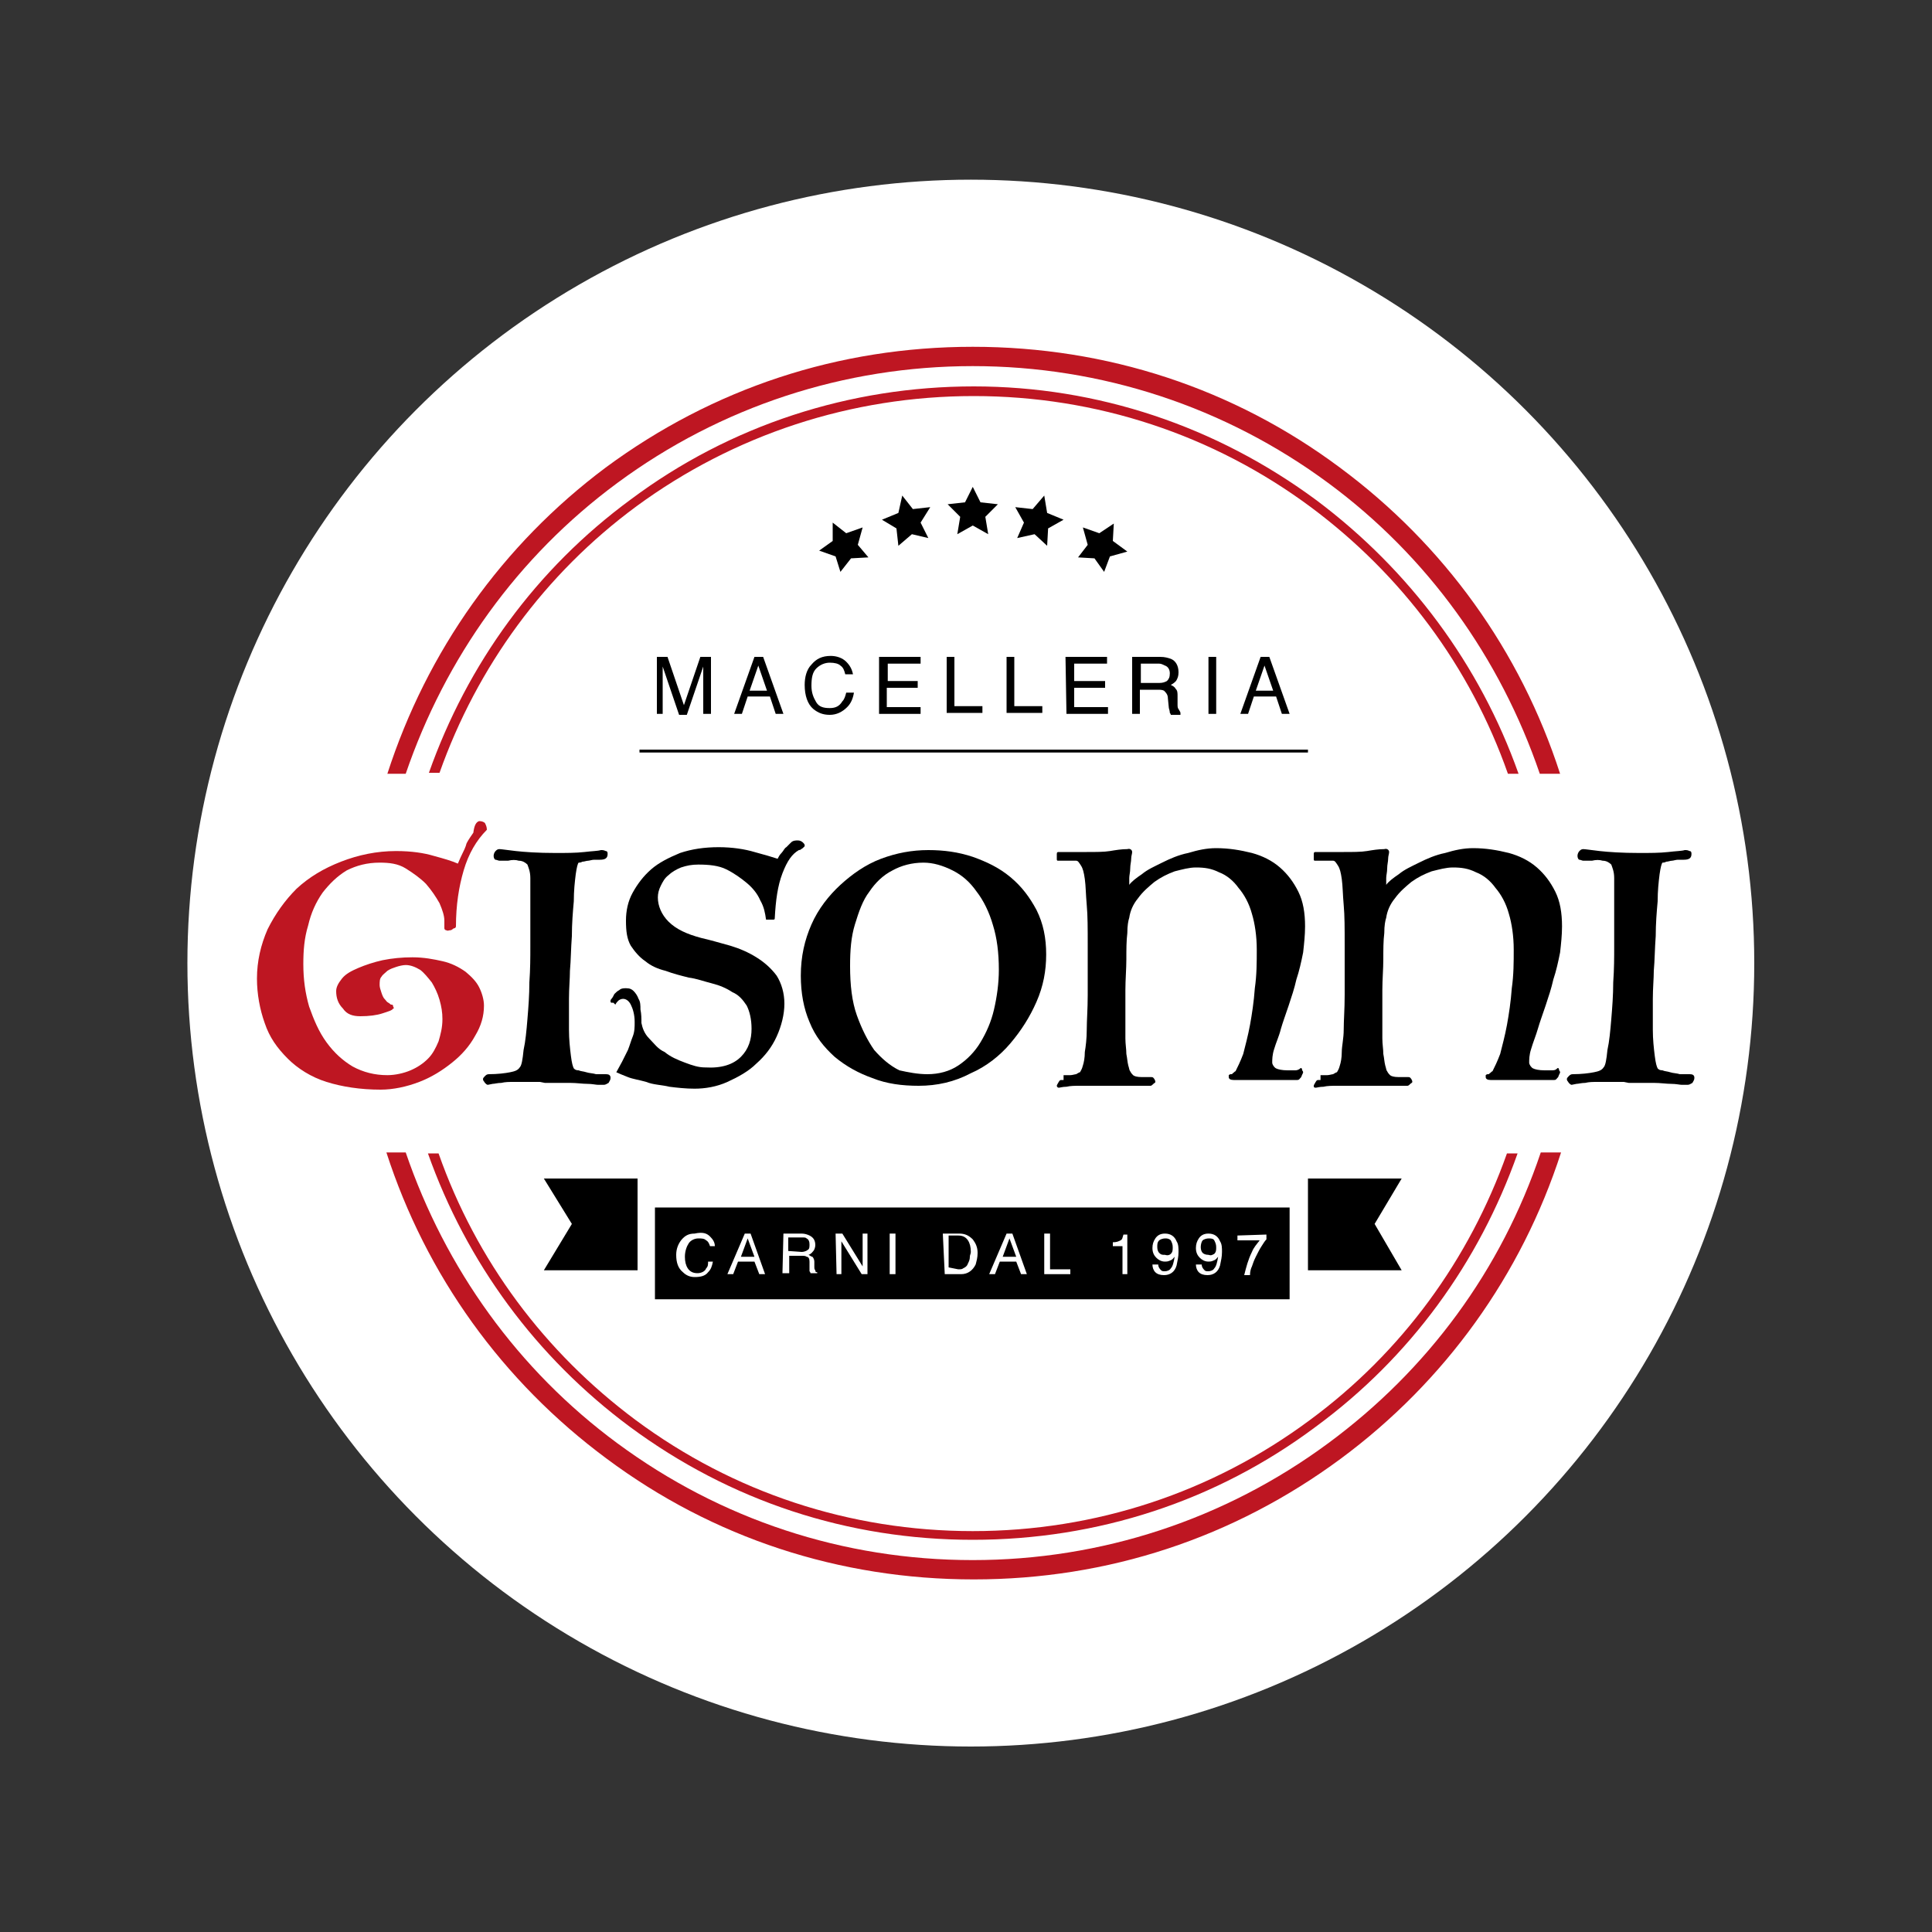 <?xml version="1.0" encoding="utf-8"?>
<!-- Generator: Adobe Illustrator 24.0.0, SVG Export Plug-In . SVG Version: 6.00 Build 0)  -->
<svg version="1.1" id="Livello_1" xmlns="http://www.w3.org/2000/svg" xmlns:xlink="http://www.w3.org/1999/xlink" x="0px" y="0px"
	 viewBox="0 0 200 200" style="enable-background:new 0 0 200 200;" xml:space="preserve">
<rect x="0" y="0" width="200" height="200" fill="#333333" stroke="none"/>
<style type="text/css">
	.st0{fill:#FFFFFF;}
	.st1{fill:#BE1622;}
</style>
<circle class="st0" cx="100.5" cy="99.7" r="81.1"/>
<g>
	<g>
		<path class="st1" d="M49.6,85c0.3,0,0.5,0.1,0.6,0.2c0.1,0.2,0.2,0.4,0.2,0.7c-1.1,1.1-1.9,2.5-2.4,4.2c-0.5,1.7-0.8,3.6-0.8,5.8
			c0,0.1-0.1,0.2-0.2,0.2s-0.2,0.2-0.4,0.2s-0.2,0.1-0.4,0c-0.1,0-0.2-0.1-0.2-0.2s0-0.2,0-0.3c0-0.2,0-0.3,0-0.5
			c0-0.5-0.2-1.1-0.5-1.8c-0.4-0.7-0.8-1.3-1.4-2c-0.6-0.6-1.3-1.1-2.1-1.6c-0.8-0.5-1.7-0.6-2.7-0.6c-1.3,0-2.4,0.3-3.4,0.8
			c-1,0.6-1.8,1.4-2.5,2.3c-0.7,1-1.2,2.1-1.5,3.4c-0.4,1.3-0.5,2.6-0.5,4c0,1.6,0.2,3,0.6,4.4c0.5,1.4,1,2.6,1.8,3.7
			c0.8,1.1,1.7,1.9,2.7,2.5c1.1,0.6,2.3,0.9,3.6,0.9c0.8,0,1.7-0.2,2.4-0.5c0.7-0.3,1.3-0.7,1.8-1.2c0.5-0.5,0.8-1.1,1.1-1.8
			c0.2-0.7,0.4-1.4,0.4-2.3c0-0.7-0.1-1.3-0.3-2c-0.2-0.7-0.5-1.3-0.8-1.8c-0.4-0.5-0.8-1-1.2-1.3c-0.5-0.3-1-0.5-1.5-0.5
			c-0.3,0-0.7,0.1-1,0.2c-0.3,0.1-0.6,0.2-0.9,0.4c-0.2,0.2-0.5,0.4-0.6,0.6c-0.2,0.2-0.2,0.5-0.2,0.9c0,0.2,0.1,0.5,0.2,0.8
			s0.2,0.5,0.3,0.6c0.2,0.2,0.2,0.3,0.4,0.4s0.2,0.2,0.3,0.2c0.1,0,0.2,0,0.2,0.2c0.1,0.2,0.1,0.2,0,0.2c-0.1,0.2-0.5,0.3-1.1,0.5
			c-0.6,0.2-1.4,0.3-2.3,0.3c-0.8,0-1.4-0.2-1.8-0.8c-0.5-0.5-0.7-1.1-0.7-1.8c0-0.4,0.2-0.8,0.6-1.3c0.4-0.5,1-0.8,1.7-1.1
			c0.7-0.3,1.6-0.6,2.5-0.8c1-0.2,2-0.3,3.1-0.3c1.2,0,2.2,0.2,3.1,0.4c0.9,0.2,1.7,0.6,2.4,1.1c0.6,0.5,1.1,1,1.4,1.6
			c0.3,0.6,0.5,1.3,0.5,1.9c0,1.1-0.3,2.1-0.9,3.1c-0.6,1.1-1.4,2-2.4,2.8c-1,0.8-2.1,1.5-3.4,2c-1.3,0.5-2.7,0.8-4,0.8
			c-2.1,0-4-0.3-5.6-0.8c-1.6-0.5-3-1.4-4-2.4c-1.1-1.1-1.9-2.2-2.4-3.7c-0.5-1.4-0.8-3-0.8-4.6c0-1.8,0.4-3.5,1.1-5.1
			c0.8-1.6,1.8-3,3-4.2c1.3-1.2,2.8-2.1,4.6-2.8c1.8-0.7,3.7-1.1,5.7-1.1c1.6,0,2.9,0.2,3.9,0.5c1.1,0.3,1.8,0.5,2.5,0.8
			c0.1-0.2,0.2-0.5,0.4-0.9c0.2-0.4,0.4-0.8,0.5-1.2c0.2-0.4,0.5-0.8,0.7-1.1C49.1,85.4,49.3,85.1,49.6,85z"/>
		<path d="M55.9,112c-0.4,0-0.8,0-1.3,0c-0.5,0-0.9,0-1.4,0c-0.5,0-0.9,0-1.3,0.1c-0.4,0-0.7,0.1-0.9,0.1l-0.5,0.1
			c-0.1,0-0.2-0.1-0.3-0.2c-0.1-0.2-0.2-0.2-0.2-0.4c0-0.1,0.1-0.2,0.2-0.3c0.1-0.1,0.2-0.2,0.4-0.2c0.9,0,1.7-0.1,2.2-0.2
			c0.5-0.1,0.8-0.2,1-0.5c0.2-0.2,0.3-0.8,0.4-1.8c0.2-0.9,0.3-2,0.4-3.2s0.2-2.5,0.2-3.8c0.1-1.4,0.1-2.6,0.1-3.7
			c0-1.2,0-2.3,0-3.1c0-0.8,0-1.5,0-2.1c0-0.5,0-1,0-1.3c0-0.3,0-0.5,0-0.6c0-0.7-0.2-1.1-0.3-1.4c-0.2-0.2-0.5-0.4-0.9-0.4
			c-0.3-0.1-0.7-0.1-1.1,0c-0.5,0-0.8,0-0.9,0s-0.3-0.1-0.4-0.1s-0.2-0.2-0.2-0.4s0.1-0.4,0.2-0.5c0.1-0.1,0.2-0.2,0.4-0.2
			s0.8,0.1,1.7,0.2c0.9,0.1,2.3,0.2,4.1,0.2c1.1,0,2.1,0,3-0.1c0.8-0.1,1.4-0.1,1.7-0.2c0.2,0,0.3,0,0.5,0.1c0.2,0,0.2,0.2,0.2,0.3
			c0,0.4-0.2,0.6-0.8,0.6c-0.2,0-0.4,0-0.6,0s-0.5,0.1-0.6,0.1c-0.2,0-0.4,0.1-0.6,0.1c-0.2,0.1-0.3,0.1-0.4,0.1
			c-0.1,0.1-0.2,0.5-0.3,1.2c-0.1,0.8-0.2,1.7-0.2,2.8c-0.1,1.1-0.2,2.3-0.2,3.6c-0.1,1.3-0.1,2.5-0.2,3.6c0,0.8-0.1,1.8-0.1,2.9
			c0,1.1,0,2.1,0,3.2c0,1,0.1,1.9,0.2,2.7c0.1,0.8,0.2,1.1,0.3,1.3c0.1,0.1,0.2,0.2,0.5,0.2c0.2,0.1,0.5,0.1,0.8,0.2s0.7,0.1,1,0.2
			c0.3,0,0.7,0,0.9,0c0.2,0,0.4,0,0.5,0.1s0.1,0.2,0.1,0.3c0,0.2-0.1,0.3-0.2,0.5c-0.2,0.1-0.3,0.2-0.5,0.2c-0.2,0-0.3,0-0.6,0
			c-0.2,0-0.6-0.1-1.1-0.1c-0.5,0-1.1-0.1-1.8-0.1c-0.7,0-1.6,0-2.6,0L55.9,112L55.9,112z"/>
		<path d="M63.5,103.8c-0.1,0-0.1,0-0.2,0c-0.1,0-0.1-0.1-0.1-0.2c0,0,0-0.1,0.1-0.2s0.2-0.3,0.3-0.5c0.2-0.2,0.3-0.3,0.5-0.4
			c0.2-0.2,0.5-0.2,0.7-0.2c0.4,0,0.6,0.1,0.8,0.3c0.2,0.2,0.4,0.5,0.5,0.8c0.2,0.3,0.2,0.7,0.2,1.1c0.1,0.5,0.1,0.9,0.1,1.4
			c0.1,0.5,0.3,1.1,0.8,1.6c0.5,0.5,0.9,1.1,1.6,1.4c0.6,0.5,1.3,0.8,2.1,1.1s1.4,0.5,2.1,0.5c1.7,0.1,2.9-0.3,3.7-1.1
			s1.1-1.8,1.1-2.9c0-1-0.2-1.8-0.5-2.4c-0.4-0.6-0.8-1.1-1.5-1.4c-0.6-0.4-1.3-0.7-2.1-0.9c-0.8-0.2-1.6-0.5-2.4-0.6
			c-0.8-0.2-1.6-0.4-2.4-0.7c-0.8-0.2-1.5-0.5-2.1-1c-0.6-0.4-1.1-1-1.5-1.6c-0.4-0.7-0.5-1.5-0.5-2.6c0-1,0.2-2,0.7-2.9
			c0.5-0.9,1.1-1.7,1.9-2.4s1.8-1.2,3-1.7c1.2-0.4,2.5-0.6,4-0.6c1.4,0,2.7,0.2,3.7,0.5c1.1,0.3,1.8,0.5,2.4,0.7
			c0.1-0.2,0.2-0.4,0.4-0.6c0.2-0.2,0.3-0.5,0.5-0.6c0.2-0.2,0.4-0.4,0.5-0.5c0.2-0.2,0.5-0.2,0.7-0.2c0.2,0,0.4,0.1,0.5,0.2
			c0.2,0.2,0.2,0.2,0.2,0.4c-0.1,0.1-0.2,0.2-0.2,0.2c-0.2,0.1-0.2,0.2-0.4,0.2c-0.7,0.4-1.2,1.1-1.7,2.4c-0.5,1.3-0.7,2.8-0.8,4.7
			c0,0.1-0.1,0.1-0.2,0.1s-0.2,0-0.3,0c-0.2,0-0.3,0-0.4,0c-0.1-0.7-0.2-1.3-0.6-2c-0.3-0.7-0.8-1.3-1.4-1.8c-0.6-0.5-1.3-1-2.1-1.4
			c-0.8-0.4-1.8-0.5-2.9-0.5c-0.7,0-1.2,0.1-1.8,0.3c-0.5,0.2-1,0.5-1.3,0.8c-0.4,0.3-0.6,0.7-0.8,1.1c-0.2,0.4-0.3,0.8-0.3,1.2
			c0,0.9,0.4,1.8,1.1,2.5c0.8,0.8,1.9,1.3,3.4,1.7c0.9,0.2,1.9,0.5,3,0.8c1,0.3,1.9,0.7,2.7,1.2c0.8,0.5,1.5,1.1,2.1,1.9
			c0.5,0.8,0.8,1.8,0.8,2.9c0,1.1-0.3,2.3-0.8,3.4c-0.5,1.1-1.2,2-2.1,2.8c-0.8,0.8-1.9,1.4-3,1.9c-1.1,0.5-2.3,0.7-3.4,0.7
			c-0.9,0-1.8-0.1-2.6-0.2c-0.8-0.2-1.7-0.2-2.4-0.5c-0.7-0.2-1.4-0.3-1.9-0.5c-0.5-0.2-1-0.4-1.2-0.5c0.2-0.4,0.4-0.7,0.6-1.1
			c0.2-0.4,0.4-0.8,0.6-1.2c0.2-0.5,0.3-0.9,0.5-1.4c0.2-0.5,0.2-1,0.2-1.5c0-0.8-0.2-1.4-0.4-1.8c-0.2-0.4-0.5-0.6-0.8-0.6
			c-0.2,0-0.4,0.1-0.5,0.2s-0.2,0.2-0.3,0.4L63.5,103.8z"/>
		<path d="M95.1,112.4c-1.7,0-3.3-0.2-4.8-0.8c-1.4-0.5-2.7-1.2-3.9-2.2c-1.1-1-2-2.1-2.6-3.6c-0.6-1.4-0.9-3-0.9-4.8
			c0-2,0.4-3.7,1.1-5.3s1.8-3,3-4.1c1.2-1.1,2.6-2.1,4.2-2.7c1.6-0.6,3.2-0.9,4.9-0.9c1.6,0,3.1,0.2,4.6,0.7
			c1.4,0.5,2.7,1.1,3.9,2.1s2,2.1,2.7,3.4c0.7,1.4,1,2.9,1,4.6c0,1.7-0.3,3.3-1,4.9c-0.7,1.6-1.6,3-2.7,4.3s-2.5,2.4-4.1,3.1
			C98.8,112,97,112.4,95.1,112.4z M96,111.2c1.2,0,2.3-0.3,3.2-0.9s1.7-1.4,2.3-2.4c0.6-1,1.1-2.1,1.4-3.4c0.3-1.3,0.5-2.7,0.5-4.1
			c0-1.8-0.2-3.3-0.6-4.6c-0.4-1.4-1-2.6-1.7-3.5c-0.7-1-1.5-1.7-2.5-2.2s-2-0.8-3-0.8c-1.2,0-2.3,0.3-3.2,0.8
			c-1,0.5-1.8,1.3-2.4,2.2c-0.7,0.9-1.1,2.1-1.5,3.4c-0.4,1.3-0.5,2.7-0.5,4.3c0,2,0.2,3.7,0.7,5.1s1.1,2.6,1.8,3.6
			c0.8,0.9,1.6,1.6,2.6,2.1C94,111,95,111.2,96,111.2z"/>
		<path d="M110,111.3c0.2,0,0.5,0,0.8,0c0.2,0,0.5-0.1,0.6-0.1c0.2-0.1,0.3-0.2,0.4-0.2c0.1-0.2,0.2-0.3,0.3-0.7
			c0.1-0.3,0.2-0.8,0.2-1.4c0.1-0.6,0.2-1.4,0.2-2.3c0-1,0.1-2.1,0.1-3.6s0-3.1,0-5.2c0-1.7,0-3-0.1-4.1c-0.1-1.1-0.1-2-0.2-2.7
			c-0.1-0.7-0.2-1.1-0.4-1.4c-0.2-0.3-0.3-0.5-0.5-0.5c-0.1,0-0.2,0-0.5,0c-0.2,0-0.4,0-0.6,0s-0.4,0-0.5,0s-0.3,0-0.3,0
			c-0.1,0-0.1-0.1-0.1-0.2s0-0.2,0-0.2s0-0.2,0-0.3c0-0.2,0.1-0.2,0.2-0.2h2.9c0.9,0,1.8,0,2.4-0.1s1.2-0.2,1.8-0.2
			c0.3-0.1,0.5,0.1,0.5,0.3c0,0.2-0.1,0.4-0.1,0.7c0,0.3-0.1,0.6-0.1,1c0,0.4-0.1,0.7-0.1,1c0,0.3,0,0.5,0,0.7
			c0.2-0.3,0.7-0.7,1.3-1.1c0.6-0.5,1.3-0.8,2.1-1.2c0.8-0.4,1.7-0.8,2.7-1c1-0.3,1.9-0.5,2.9-0.5c1.3,0,2.5,0.2,3.7,0.5
			c1.1,0.3,2.1,0.8,2.9,1.5c0.8,0.7,1.4,1.5,1.9,2.5c0.5,1,0.7,2.2,0.7,3.6c0,0.9-0.1,1.8-0.2,2.7c-0.2,1-0.4,1.9-0.7,2.8
			c-0.2,0.9-0.5,1.8-0.8,2.7c-0.3,0.9-0.6,1.7-0.8,2.4c-0.2,0.8-0.5,1.4-0.7,2.1c-0.2,0.6-0.2,1.1-0.2,1.4c0,0.2,0.2,0.5,0.4,0.6
			s0.6,0.2,1.2,0.2c0.3,0,0.5,0,0.8,0c0.2,0,0.4-0.1,0.5-0.2c0.1-0.1,0.2,0,0.2,0.2c0.1,0.1,0.1,0.2,0.1,0.2c0,0.1-0.1,0.2-0.2,0.5
			c-0.2,0.2-0.2,0.3-0.4,0.3s-0.5,0-1.1,0s-1.2,0-1.9,0s-1.4,0-2.1,0s-1.1,0-1.5,0c-0.3,0-0.5-0.1-0.5-0.3c0-0.2,0-0.2,0-0.2
			s0.1-0.1,0.2-0.1c0.1,0,0.2,0,0.2-0.1c0.1,0,0.2-0.2,0.3-0.2c0.2-0.4,0.5-1,0.8-1.8c0.2-0.8,0.5-1.9,0.7-3
			c0.2-1.1,0.4-2.4,0.5-3.8c0.2-1.4,0.2-2.7,0.2-4c0-1.4-0.2-2.7-0.5-3.7c-0.3-1.1-0.8-2-1.4-2.7c-0.5-0.7-1.2-1.3-2-1.6
			c-0.8-0.4-1.5-0.5-2.4-0.5c-0.7,0-1.4,0.2-2.2,0.4c-0.8,0.3-1.4,0.6-2.1,1.1c-0.6,0.5-1.2,1-1.7,1.7c-0.5,0.6-0.8,1.3-0.9,2
			c-0.1,0.3-0.2,0.8-0.2,1.6c-0.1,0.8-0.1,1.7-0.1,2.7s-0.1,2.1-0.1,3.2s0,2.2,0,3.2c0,0.6,0,1.2,0,1.8c0,0.6,0.1,1.1,0.1,1.6
			c0.1,0.5,0.1,0.8,0.2,1.2c0.1,0.3,0.1,0.5,0.2,0.6c0.1,0.2,0.2,0.3,0.3,0.4c0.1,0.1,0.4,0.2,0.9,0.2c0.2,0,0.4,0,0.5,0
			s0.3,0,0.5,0s0.2,0.1,0.3,0.2c0.1,0.2,0.1,0.2,0.1,0.3s-0.1,0.1-0.2,0.2c-0.1,0.1-0.2,0.2-0.3,0.2s-0.4,0-0.7,0
			c-0.3,0-0.7,0-1.1,0c-0.4,0-0.8,0-1.1,0s-0.7,0-0.9,0c-0.5,0-1.1,0-1.8,0s-1.1,0-1.7,0c-0.5,0-1,0-1.4,0.1c-0.4,0-0.7,0.1-0.8,0.1
			s-0.2-0.1-0.2-0.2c0-0.1,0.1-0.2,0.2-0.4s0.2-0.2,0.3-0.2h0.2V111.3z"/>
		<path d="M136.6,111.3c0.2,0,0.5,0,0.8,0c0.2,0,0.5-0.1,0.6-0.1c0.2-0.1,0.3-0.2,0.4-0.2c0.1-0.2,0.2-0.3,0.3-0.7
			c0.1-0.3,0.2-0.8,0.2-1.4s0.2-1.4,0.2-2.3c0-1,0.1-2.1,0.1-3.6s0-3.1,0-5.2c0-1.7,0-3-0.1-4.1s-0.1-2-0.2-2.7
			c-0.1-0.7-0.2-1.1-0.4-1.4c-0.2-0.3-0.3-0.5-0.5-0.5c-0.1,0-0.2,0-0.5,0c-0.2,0-0.4,0-0.6,0c-0.2,0-0.4,0-0.5,0s-0.3,0-0.3,0
			c-0.1,0-0.1-0.1-0.1-0.2s0-0.2,0-0.2s0-0.2,0-0.3c0-0.2,0.1-0.2,0.2-0.2h2.9c0.9,0,1.8,0,2.4-0.1s1.2-0.2,1.8-0.2
			c0.3-0.1,0.5,0.1,0.5,0.3c0,0.2-0.1,0.4-0.1,0.7c0,0.3-0.1,0.6-0.1,1c0,0.4-0.1,0.7-0.1,1c0,0.3,0,0.5,0,0.7
			c0.2-0.3,0.7-0.7,1.3-1.1c0.6-0.5,1.3-0.8,2.1-1.2c0.8-0.4,1.7-0.8,2.7-1c1-0.3,1.9-0.5,2.9-0.5c1.3,0,2.5,0.2,3.7,0.5
			c1.1,0.3,2.1,0.8,2.9,1.5c0.8,0.7,1.4,1.5,1.9,2.5c0.5,1,0.7,2.2,0.7,3.6c0,0.9-0.1,1.8-0.2,2.7c-0.2,1-0.4,1.9-0.7,2.8
			c-0.2,0.9-0.5,1.8-0.8,2.7c-0.3,0.9-0.6,1.7-0.8,2.4s-0.5,1.4-0.7,2.1c-0.2,0.6-0.2,1.1-0.2,1.4c0,0.2,0.2,0.5,0.4,0.6
			s0.6,0.2,1.2,0.2c0.3,0,0.5,0,0.8,0s0.4-0.1,0.5-0.2c0.1-0.1,0.2,0,0.2,0.2c0.1,0.1,0.1,0.2,0.1,0.2c0,0.1-0.1,0.2-0.2,0.5
			c-0.2,0.2-0.2,0.3-0.4,0.3s-0.5,0-1.1,0c-0.6,0-1.2,0-1.9,0c-0.7,0-1.4,0-2.1,0c-0.7,0-1.1,0-1.5,0c-0.3,0-0.5-0.1-0.5-0.3
			c0-0.2,0-0.2,0-0.2s0.1-0.1,0.2-0.1c0.1,0,0.2,0,0.2-0.1c0.1,0,0.2-0.2,0.3-0.2c0.2-0.4,0.5-1,0.8-1.8c0.2-0.8,0.5-1.9,0.7-3
			c0.2-1.1,0.4-2.4,0.5-3.8c0.2-1.4,0.2-2.7,0.2-4c0-1.4-0.2-2.7-0.5-3.7c-0.3-1.1-0.8-2-1.4-2.7c-0.5-0.7-1.2-1.3-2-1.6
			c-0.8-0.4-1.5-0.5-2.4-0.5c-0.7,0-1.4,0.2-2.2,0.4c-0.8,0.3-1.4,0.6-2.1,1.1c-0.6,0.5-1.2,1-1.7,1.7c-0.5,0.6-0.8,1.3-0.9,2
			c-0.1,0.3-0.2,0.8-0.2,1.6c-0.1,0.8-0.1,1.7-0.1,2.7s-0.1,2.1-0.1,3.2s0,2.2,0,3.2c0,0.6,0,1.2,0,1.8c0,0.6,0.1,1.1,0.1,1.6
			c0.1,0.5,0.1,0.8,0.2,1.2c0.1,0.3,0.1,0.5,0.2,0.6c0.1,0.2,0.2,0.3,0.3,0.4c0.1,0.1,0.4,0.2,0.9,0.2c0.2,0,0.4,0,0.5,0
			c0.2,0,0.3,0,0.5,0c0.2,0,0.2,0.1,0.3,0.2c0.1,0.2,0.1,0.2,0.1,0.3s-0.1,0.1-0.2,0.2c-0.1,0.1-0.2,0.2-0.3,0.2s-0.4,0-0.7,0
			s-0.7,0-1.1,0s-0.8,0-1.1,0c-0.4,0-0.7,0-0.9,0c-0.5,0-1.1,0-1.8,0c-0.6,0-1.1,0-1.7,0c-0.5,0-1,0-1.4,0.1c-0.4,0-0.7,0.1-0.8,0.1
			c-0.2,0-0.2-0.1-0.2-0.2c0-0.1,0.1-0.2,0.2-0.4c0.1-0.2,0.2-0.2,0.3-0.2h0.2V111.3z"/>
		<path d="M168.1,112c-0.4,0-0.8,0-1.3,0s-0.9,0-1.4,0c-0.5,0-0.9,0-1.3,0.1c-0.4,0-0.7,0.1-0.9,0.1l-0.5,0.1
			c-0.1,0-0.2-0.1-0.3-0.2c-0.1-0.2-0.2-0.2-0.2-0.4c0-0.1,0.1-0.2,0.2-0.3c0.1-0.1,0.2-0.2,0.4-0.2c0.9,0,1.7-0.1,2.2-0.2
			c0.5-0.1,0.8-0.2,1-0.5c0.2-0.2,0.3-0.8,0.4-1.8c0.2-0.9,0.3-2,0.4-3.2s0.2-2.5,0.2-3.8c0.1-1.4,0.1-2.6,0.1-3.7
			c0-1.2,0-2.3,0-3.1c0-0.8,0-1.5,0-2.1c0-0.5,0-1,0-1.3c0-0.3,0-0.5,0-0.6c0-0.7-0.2-1.1-0.3-1.4c-0.2-0.2-0.5-0.4-0.9-0.4
			c-0.3-0.1-0.7-0.1-1.1,0c-0.5,0-0.8,0-0.9,0s-0.3-0.1-0.4-0.1c-0.1,0-0.2-0.2-0.2-0.4s0.1-0.4,0.2-0.5c0.1-0.1,0.2-0.2,0.4-0.2
			s0.8,0.1,1.7,0.2c0.9,0.1,2.3,0.2,4.1,0.2c1.1,0,2.1,0,3-0.1c0.8-0.1,1.4-0.1,1.7-0.2c0.2,0,0.3,0,0.5,0.1c0.2,0,0.2,0.2,0.2,0.3
			c0,0.4-0.2,0.6-0.8,0.6c-0.2,0-0.4,0-0.6,0c-0.2,0-0.5,0.1-0.6,0.1c-0.2,0-0.4,0.1-0.6,0.1c-0.2,0.1-0.3,0.1-0.4,0.1
			c-0.1,0.1-0.2,0.5-0.3,1.2c-0.1,0.8-0.2,1.7-0.2,2.8c-0.1,1.1-0.2,2.3-0.2,3.6c-0.1,1.3-0.1,2.5-0.2,3.6c0,0.8-0.1,1.8-0.1,2.9
			c0,1.1,0,2.1,0,3.2c0,1,0.1,1.9,0.2,2.7c0.1,0.8,0.2,1.1,0.3,1.3c0.1,0.1,0.2,0.2,0.5,0.2c0.2,0.1,0.5,0.1,0.8,0.2
			c0.3,0.1,0.7,0.1,1,0.2c0.3,0,0.7,0,0.9,0s0.4,0,0.5,0.1c0.1,0.1,0.1,0.2,0.1,0.3c0,0.2-0.1,0.3-0.2,0.5c-0.2,0.1-0.3,0.2-0.5,0.2
			c-0.2,0-0.3,0-0.6,0c-0.2,0-0.6-0.1-1.1-0.1c-0.5,0-1.1-0.1-1.8-0.1s-1.6,0-2.6,0L168.1,112L168.1,112z"/>
	</g>
	<rect x="66.2" y="77.6" width="69.2" height="0.3"/>
	<g>
		<rect x="67.8" y="125" width="65.7" height="9.5"/>
		<polygon points="66,131.5 56.3,131.5 59.2,126.7 56.3,122 66,122 		"/>
		<polygon points="135.4,131.5 145.1,131.5 142.3,126.7 145.1,122 135.4,122 		"/>
	</g>
	<g>
		<path class="st0" d="M73.5,128c0.3,0.3,0.5,0.6,0.5,1h-0.5c-0.1-0.3-0.2-0.5-0.4-0.6c-0.2-0.2-0.5-0.2-0.8-0.2
			c-0.4,0-0.8,0.2-1,0.5s-0.4,0.8-0.4,1.4c0,0.5,0.1,0.9,0.3,1.2c0.2,0.3,0.5,0.5,1,0.5c0.4,0,0.8-0.2,0.9-0.5
			c0.2-0.2,0.2-0.4,0.2-0.7h0.5c-0.1,0.5-0.2,0.8-0.5,1.1c-0.3,0.4-0.8,0.5-1.4,0.5c-0.5,0-0.9-0.2-1.2-0.5c-0.5-0.4-0.7-1-0.7-1.8
			c0-0.6,0.2-1.1,0.5-1.5c0.4-0.5,0.8-0.7,1.4-0.7C72.8,127.5,73.2,127.7,73.5,128z"/>
		<path class="st0" d="M77.1,127.7h0.6l1.5,4.2h-0.6l-0.5-1.3h-1.7l-0.5,1.3h-0.6L77.1,127.7z M78.1,130.1l-0.7-1.9l-0.7,1.9H78.1z"
			/>
		<path class="st0" d="M81.1,127.7H83c0.3,0,0.6,0.1,0.8,0.2c0.4,0.2,0.6,0.5,0.6,1c0,0.2-0.1,0.5-0.2,0.6s-0.2,0.3-0.5,0.4
			c0.2,0.1,0.3,0.2,0.4,0.2c0.1,0.1,0.2,0.3,0.2,0.5v0.5c0,0.2,0,0.3,0.1,0.4c0,0.2,0.1,0.2,0.2,0.2v0.1h-0.7c0,0,0-0.1-0.1-0.2
			c0-0.1,0-0.2,0-0.3v-0.7c0-0.3-0.1-0.5-0.3-0.5c-0.1-0.1-0.3-0.1-0.5-0.1h-1.3v1.8H81L81.1,127.7L81.1,127.7z M83,129.6
			c0.2,0,0.5-0.1,0.6-0.2c0.2-0.1,0.2-0.3,0.2-0.6c0-0.3-0.1-0.5-0.3-0.6c-0.1-0.1-0.2-0.1-0.5-0.1h-1.4v1.4L83,129.6L83,129.6z"/>
		<path class="st0" d="M86.5,127.7h0.7l2.1,3.4v-3.4h0.5v4.2h-0.6l-2.1-3.4v3.4h-0.5L86.5,127.7L86.5,127.7z"/>
		<path class="st0" d="M92.1,127.7h0.6v4.2h-0.6V127.7z"/>
		<path class="st0" d="M97.6,127.7h1.7c0.6,0,1,0.2,1.4,0.6c0.3,0.4,0.5,0.8,0.5,1.4c0,0.5-0.1,0.8-0.2,1.2c-0.3,0.6-0.8,1-1.5,1
			h-1.7L97.6,127.7L97.6,127.7z M99.2,131.4c0.2,0,0.4,0,0.5-0.1c0.2-0.1,0.4-0.2,0.5-0.5c0.1-0.2,0.2-0.4,0.2-0.7
			c0-0.2,0.1-0.3,0.1-0.5c0-0.5-0.1-0.9-0.3-1.2s-0.5-0.5-1-0.5h-1v3.3L99.2,131.4L99.2,131.4z"/>
		<path class="st0" d="M104.2,127.7h0.6l1.5,4.2h-0.6l-0.5-1.3h-1.7l-0.5,1.3h-0.6L104.2,127.7z M105.2,130.1l-0.7-1.9l-0.7,1.9
			H105.2z"/>
		<path class="st0" d="M108.1,127.7h0.6v3.7h2.1v0.5h-2.7L108.1,127.7L108.1,127.7z"/>
		<path class="st0" d="M115.2,129v-0.4c0.4,0,0.6-0.1,0.8-0.2c0.2-0.1,0.2-0.3,0.3-0.6h0.4v4.1h-0.5V129L115.2,129L115.2,129z"/>
		<path class="st0" d="M119.9,130.9c0,0.3,0.2,0.5,0.3,0.6c0.1,0.1,0.2,0.1,0.4,0.1c0.2,0,0.5-0.1,0.6-0.3c0.2-0.2,0.3-0.6,0.4-1.2
			c-0.2,0.2-0.2,0.3-0.5,0.4c-0.2,0.1-0.4,0.1-0.5,0.1c-0.4,0-0.7-0.2-0.9-0.4c-0.2-0.2-0.4-0.5-0.4-1c0-0.4,0.1-0.7,0.3-1
			c0.2-0.3,0.5-0.5,1-0.5c0.6,0,1,0.3,1.2,0.8c0.2,0.3,0.2,0.7,0.2,1.1c0,0.5-0.1,0.9-0.2,1.4c-0.2,0.7-0.7,1-1.3,1
			c-0.4,0-0.7-0.1-0.9-0.3c-0.2-0.2-0.3-0.5-0.3-0.8L119.9,130.9L119.9,130.9z M121.2,129.8c0.2-0.2,0.2-0.4,0.2-0.7
			s-0.1-0.5-0.2-0.7c-0.2-0.2-0.4-0.2-0.6-0.2s-0.5,0.1-0.6,0.2c-0.2,0.2-0.2,0.4-0.2,0.7s0.1,0.5,0.2,0.6c0.2,0.2,0.3,0.2,0.6,0.2
			C120.9,130,121.1,129.9,121.2,129.8z"/>
		<path class="st0" d="M124.4,130.9c0,0.3,0.2,0.5,0.3,0.6c0.1,0.1,0.2,0.1,0.4,0.1c0.2,0,0.5-0.1,0.6-0.3c0.2-0.2,0.3-0.6,0.4-1.2
			c-0.2,0.2-0.2,0.3-0.5,0.4c-0.2,0.1-0.4,0.1-0.5,0.1c-0.4,0-0.7-0.2-0.9-0.4c-0.2-0.2-0.4-0.5-0.4-1c0-0.4,0.1-0.7,0.3-1
			c0.2-0.3,0.5-0.5,1-0.5c0.6,0,1,0.3,1.2,0.8c0.2,0.3,0.2,0.7,0.2,1.1c0,0.5-0.1,0.9-0.2,1.4c-0.2,0.7-0.7,1-1.3,1
			c-0.4,0-0.7-0.1-0.9-0.3c-0.2-0.2-0.3-0.5-0.3-0.8L124.4,130.9L124.4,130.9z M125.7,129.8c0.2-0.2,0.2-0.4,0.2-0.7
			s-0.1-0.5-0.2-0.7s-0.4-0.2-0.6-0.2s-0.5,0.1-0.6,0.2s-0.2,0.4-0.2,0.7s0.1,0.5,0.2,0.6s0.3,0.2,0.6,0.2
			C125.4,130,125.5,129.9,125.7,129.8z"/>
		<path class="st0" d="M131.1,127.8v0.5c-0.2,0.2-0.3,0.4-0.5,0.7c-0.2,0.3-0.4,0.7-0.6,1.1c-0.2,0.4-0.3,0.7-0.4,1
			c-0.1,0.2-0.2,0.5-0.2,0.9h-0.6c0.2-0.8,0.4-1.6,0.8-2.4c0.2-0.5,0.5-0.8,0.8-1.2h-2.3v-0.5L131.1,127.8L131.1,127.8z"/>
	</g>
	<g>
		<path d="M68,68h1.1l1.7,5l1.7-5h1.1v5.9h-0.8v-3.4c0-0.2,0-0.3,0-0.6c0-0.3,0-0.5,0-0.9l-1.7,5h-0.8l-1.7-5v0.2c0,0.2,0,0.4,0,0.7
			s0,0.5,0,0.6v3.4H68C68,73.8,68,68,68,68z"/>
		<path d="M78.1,68H79l2.1,5.9h-0.8l-0.6-1.8h-2.3l-0.6,1.8H76L78.1,68z M79.4,71.5l-0.9-2.6l-0.9,2.6H79.4z"/>
		<path d="M87.6,68.5c0.4,0.4,0.6,0.8,0.7,1.3h-0.8c-0.1-0.4-0.2-0.7-0.5-0.9c-0.2-0.2-0.6-0.3-1.1-0.3c-0.5,0-1,0.2-1.4,0.6
			c-0.4,0.4-0.5,1-0.5,1.8c0,0.7,0.2,1.2,0.5,1.7c0.3,0.5,0.8,0.6,1.4,0.6s1-0.2,1.3-0.7c0.2-0.2,0.3-0.5,0.4-0.9h0.8
			c-0.1,0.6-0.3,1.1-0.7,1.5c-0.5,0.5-1.1,0.8-1.8,0.8c-0.7,0-1.2-0.2-1.7-0.6c-0.6-0.5-0.9-1.4-0.9-2.5c0-0.8,0.2-1.6,0.7-2.1
			c0.5-0.6,1.1-0.9,2-0.9C86.6,67.9,87.2,68.1,87.6,68.5z"/>
		<path d="M91,68h4.3v0.7h-3.4v1.8H95v0.7h-3.2v2h3.5v0.7h-4.3L91,68L91,68z"/>
		<path d="M98,68h0.8v5.1h2.9v0.7h-3.7L98,68L98,68z"/>
		<path d="M104.2,68h0.8v5.1h2.9v0.7h-3.7L104.2,68L104.2,68z"/>
		<path d="M110.3,68h4.3v0.7h-3.4v1.8h3.2v0.7h-3.2v2h3.5v0.7h-4.3L110.3,68L110.3,68z"/>
		<path d="M117.4,68h2.7c0.5,0,0.8,0.1,1.1,0.2c0.5,0.2,0.8,0.7,0.8,1.4c0,0.4-0.1,0.6-0.2,0.8s-0.4,0.4-0.6,0.5
			c0.2,0.1,0.4,0.2,0.5,0.4c0.2,0.2,0.2,0.4,0.2,0.8v0.8c0,0.2,0,0.4,0.1,0.5c0.1,0.2,0.2,0.3,0.2,0.4v0.2h-1c0-0.1-0.1-0.2-0.1-0.2
			s0-0.2-0.1-0.5l-0.1-1c0-0.4-0.2-0.6-0.4-0.8c-0.2-0.1-0.4-0.1-0.7-0.1h-1.8v2.5h-0.8V68z M120,70.7c0.4,0,0.6-0.1,0.8-0.2
			c0.2-0.2,0.3-0.4,0.3-0.8c0-0.4-0.2-0.7-0.5-0.8c-0.2-0.1-0.4-0.2-0.6-0.2h-1.9v2L120,70.7L120,70.7z"/>
		<path d="M125.1,68h0.8v5.9h-0.8V68z"/>
		<path d="M130.5,68h0.9l2.1,5.9h-0.8l-0.6-1.8h-2.3l-0.6,1.8h-0.8L130.5,68z M131.8,71.5l-0.9-2.6l-0.9,2.6H131.8z"/>
	</g>
	<g>
		<polygon points="86.2,54.1 87.6,55.2 89.3,54.6 88.8,56.4 89.9,57.7 88.1,57.8 87,59.2 86.5,57.6 84.8,57 86.2,56 		"/>
		<polygon points="93.4,51.3 94.5,52.7 96.3,52.5 95.3,54.1 96.1,55.7 94.4,55.3 93,56.5 92.8,54.7 91.3,53.8 93,53.1 		"/>
		<polygon points="100.7,50.4 101.5,52 103.3,52.2 102,53.5 102.3,55.3 100.7,54.4 99.1,55.3 99.4,53.5 98.1,52.2 99.9,52 		"/>
		<polygon points="108.1,51.3 108.4,53.1 110.1,53.8 108.5,54.7 108.4,56.5 107.1,55.3 105.3,55.7 106,54.1 105.1,52.5 106.9,52.7 
					"/>
		<polygon points="115.3,54.2 115.2,56 116.7,57.1 114.9,57.6 114.3,59.2 113.3,57.8 111.6,57.7 112.6,56.4 112.1,54.6 113.8,55.2 
					"/>
	</g>
	<g>
		<path class="st1" d="M136.3,51.8C125.9,44.1,113.6,40,100.8,40s-25.2,4-35.5,11.7c-9.8,7.2-16.9,17-20.9,28.3h1.1
			c3.9-11,10.9-20.6,20.4-27.6C76,45,88.1,41,100.8,41c12.7,0,24.8,4,34.9,11.5c9.4,7,16.5,16.5,20.4,27.6h1.1
			C153.2,68.8,145.9,59,136.3,51.8z"/>
		<path class="st1" d="M65.2,147.7c10.4,7.7,22.6,11.7,35.5,11.7s25.2-4,35.5-11.7c9.8-7.2,16.9-17,20.9-28.3H156
			c-3.9,11-10.9,20.6-20.4,27.6c-10.1,7.5-22.2,11.5-34.9,11.5c-12.7,0-24.8-4-34.9-11.5c-9.4-7-16.5-16.5-20.4-27.6h-1.1
			C48.3,130.7,55.5,140.5,65.2,147.7z"/>
		<path class="st1" d="M63.9,50c10.7-7.9,23.5-12.1,36.8-12.1s26.1,4.2,36.8,12.1c10.3,7.6,17.8,18.1,21.9,30.1h2.1
			c-4.1-12.7-12-23.7-22.8-31.7c-11-8.2-24.1-12.5-38-12.5s-26.9,4.3-38,12.5c-10.7,8-18.5,19-22.6,31.7H42
			C46.1,68.1,53.6,57.6,63.9,50z"/>
		<path class="st1" d="M137.5,149.4c-10.7,7.9-23.5,12.1-36.8,12.1c-13.4,0-26.1-4.2-36.8-12.1c-10.3-7.6-17.8-18.1-21.9-30.1H40
			c4.1,12.7,12,23.7,22.8,31.7c11,8.2,24.1,12.5,38,12.5s26.9-4.3,38-12.5c10.8-8,18.7-19,22.8-31.7h-2.1
			C155.4,131.5,147.8,141.8,137.5,149.4z"/>
	</g>
</g>
</svg>
